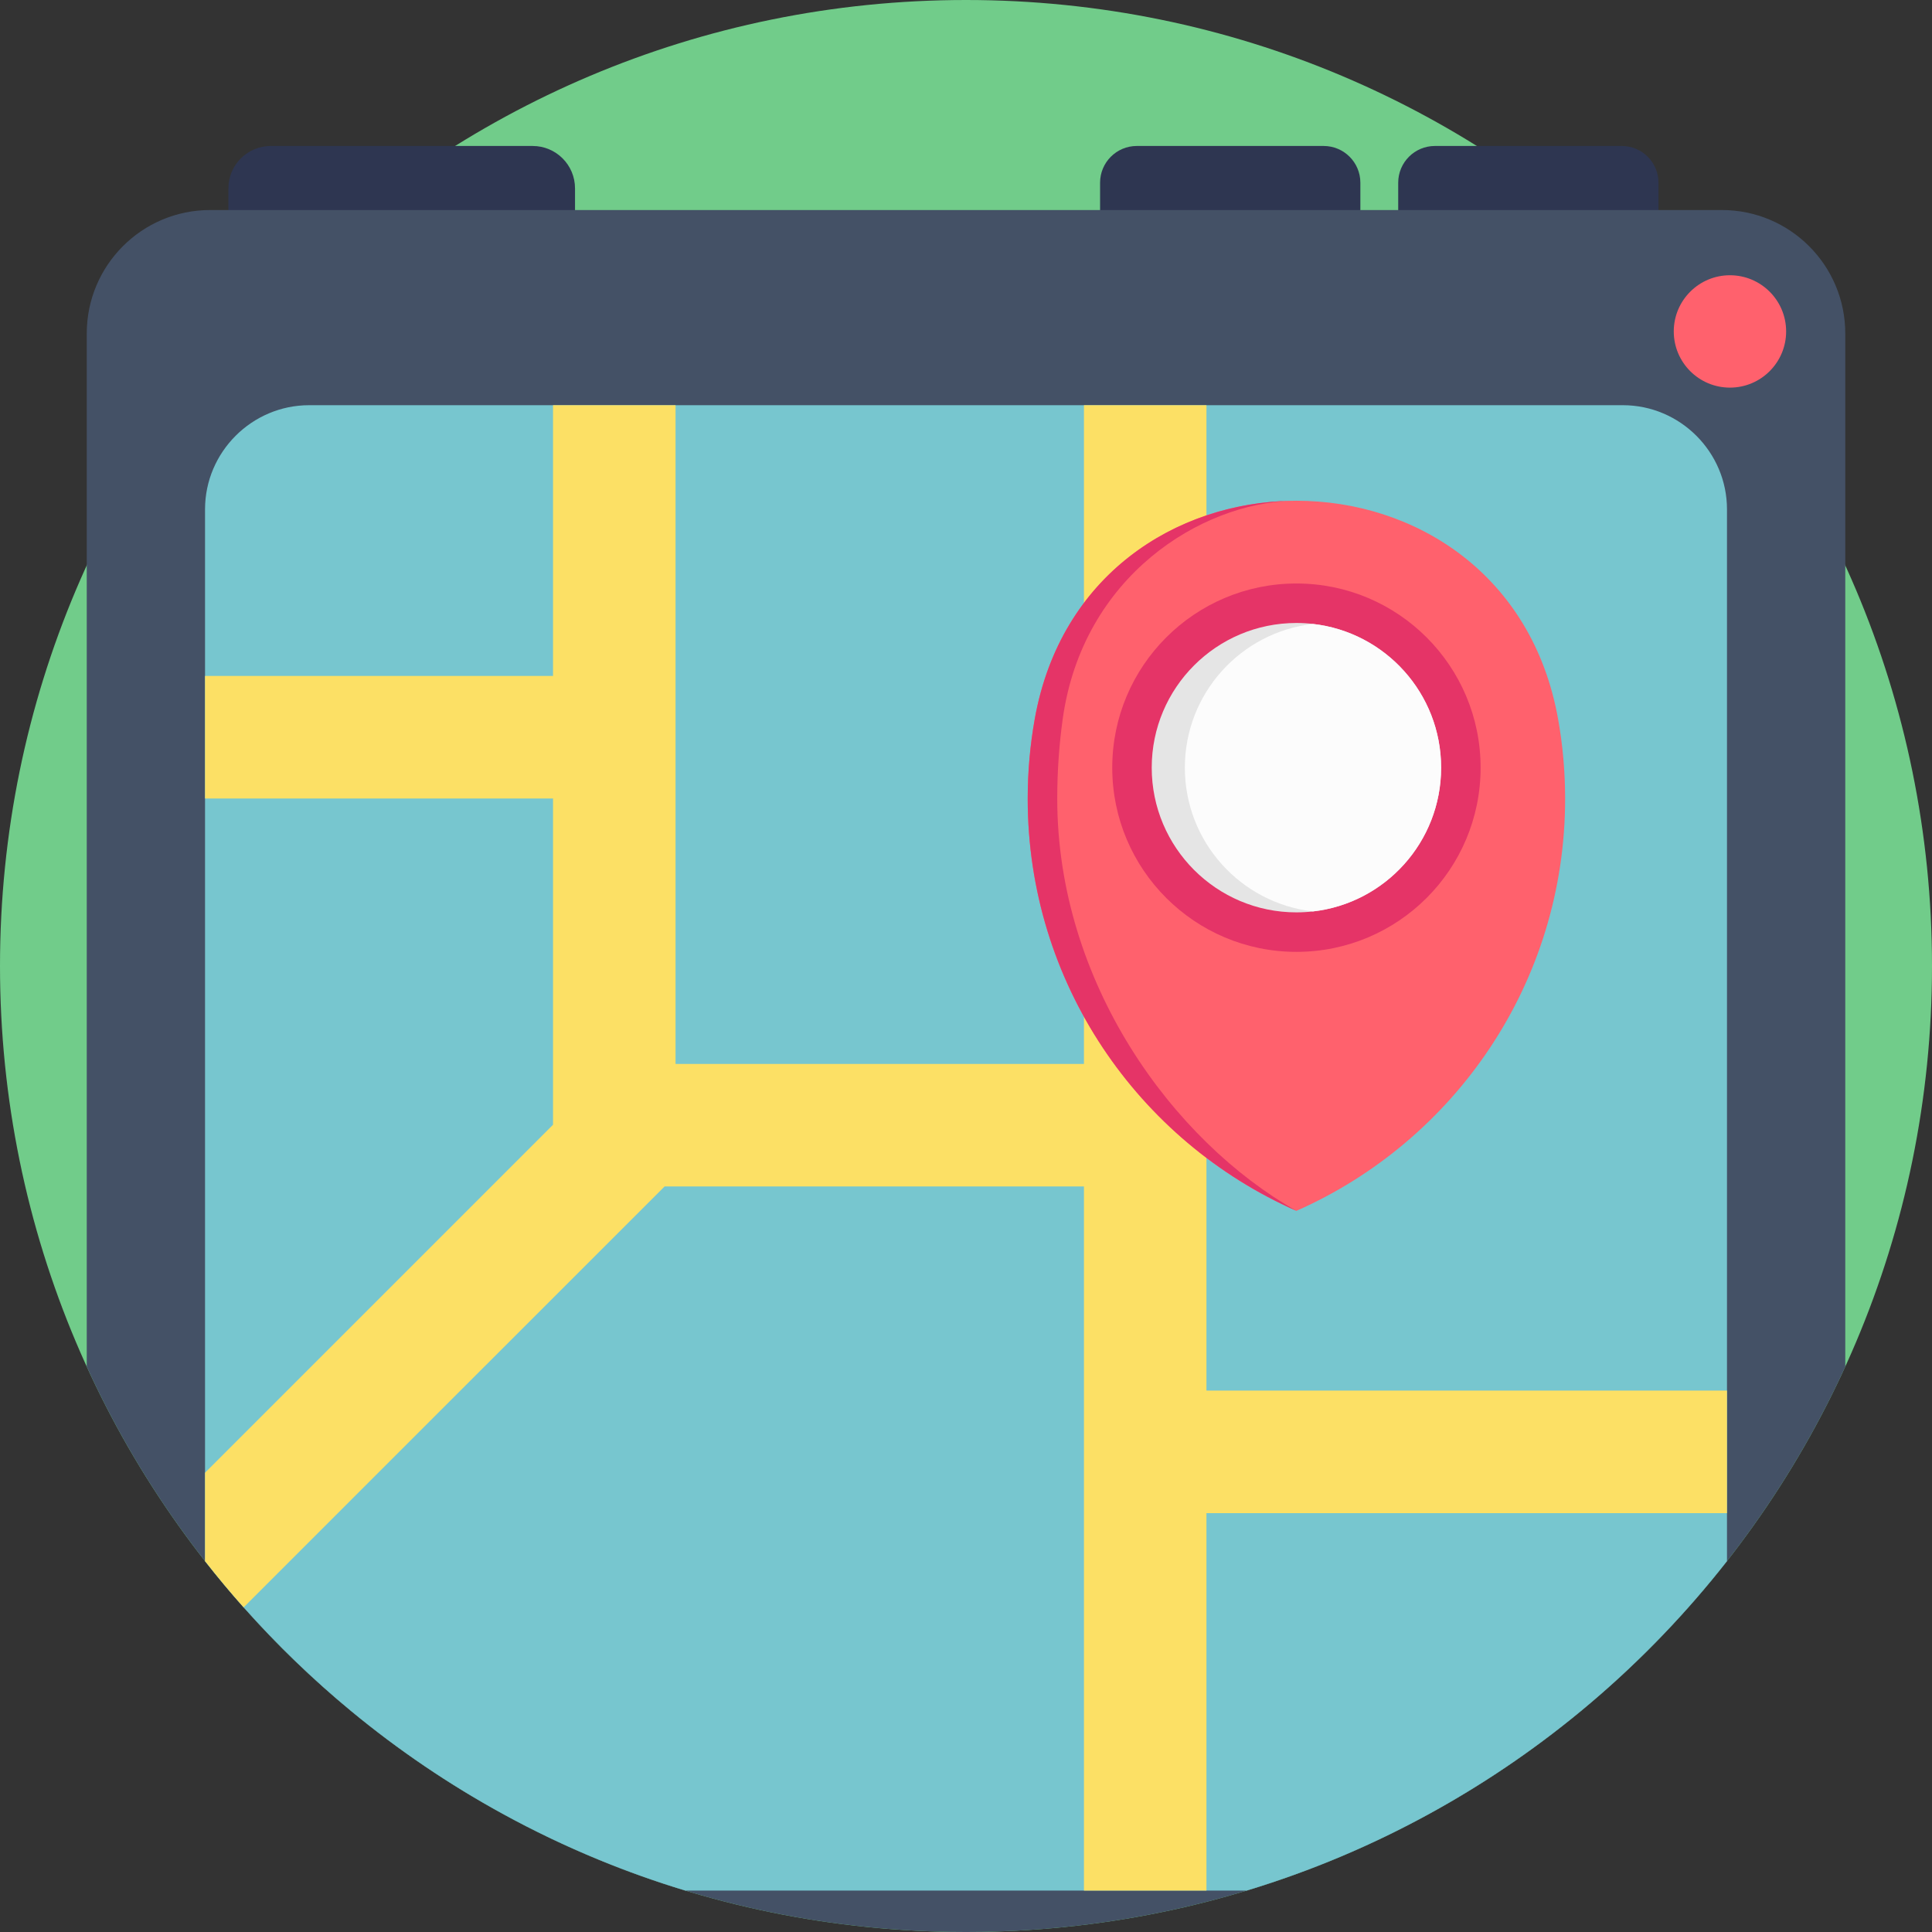 <svg height="512pt" viewBox="0 0 512 512" width="512pt" xmlns="http://www.w3.org/2000/svg"><rect x="0" y="0" width="512" height="512" fill="#333333" stroke="none"/><path d="m512 256c0 141.387-114.613 256-256 256s-256-114.613-256-256 114.613-256 256-256 256 114.613 256 256zm0 0" fill="#71cc8a"/><g fill="#2e3651"><path d="m370.539 48.418v20.043h68.977v-20.043c0-5.375-4.355-9.734-9.734-9.734h-49.508c-5.375 0-9.734 4.359-9.734 9.734zm0 0"/><path d="m60.531 49.918v18.543h91.855v-18.543c0-6.207-5.031-11.234-11.238-11.234h-69.383c-6.203 0-11.234 5.027-11.234 11.234zm0 0"/><path d="m291.531 48.418v20.043h68.98v-20.043c0-5.375-4.359-9.734-9.738-9.734h-49.504c-5.379 0-9.738 4.359-9.738 9.734zm0 0"/></g><path d="m489.016 88.375v273.805c-8.422 18.465-18.977 35.746-31.348 51.535-21.387 27.305-48.199 50.168-78.828 66.938-36.453 19.988-78.312 31.348-122.836 31.348-44.523 0-86.383-11.359-122.84-31.348-30.625-16.77-57.438-39.633-78.828-66.938-12.371-15.789-22.922-33.07-31.344-51.535v-273.805c0-18.066 14.637-32.715 32.703-32.715h400.605c18.066 0 32.715 14.648 32.715 32.715zm0 0" fill="#445166"/><path d="m457.668 134.98v278.734c-21.387 27.305-48.199 50.168-78.828 66.938-15.273 8.379-31.504 15.246-48.473 20.375h-148.73c-7.785-2.352-15.422-5.078-22.871-8.141-8.789-3.613-17.336-7.699-25.602-12.234-14.262-7.816-27.699-16.938-40.145-27.23-10.176-8.41-19.684-17.598-28.453-27.461-3.543-3.969-6.949-8.055-10.23-12.246v-278.734c0-15.184 12.414-27.598 27.598-27.598h348.141c15.18 0 27.594 12.414 27.594 27.598zm0 0" fill="#77c6cf"/><path d="m473.344 87.832c0 8.223-6.668 14.891-14.891 14.891s-14.887-6.668-14.887-14.891c0-8.223 6.664-14.887 14.887-14.887s14.891 6.664 14.891 14.887zm0 0" fill="#ff616d"/><path d="m457.668 368.523v32.477h-137.945v100.027h-32.465v-186.598h-111.137l-87.188 87.164-24.367 24.367c-3.543-3.969-6.949-8.055-10.23-12.246v-23.426l92.223-92.223v-86.453h-92.223v-32.477h92.223v-71.754h32.469v174.57h108.23v-174.57h32.465v261.141zm0 0" fill="#fce065"/><path d="m412.906 190.516c-13.785-77.086-124.898-77.086-138.684 0-1.227 6.863-1.867 13.93-1.867 21.145 0 48.781 29.273 90.723 71.211 109.227 41.934-18.508 71.211-60.445 71.211-109.227-.004-7.215-.641-14.281-1.871-21.145zm0 0" fill="#ff616d"/><path d="m343.566 320.887c-41.938-18.508-71.211-60.445-71.211-109.227 0-7.215.641-14.281 1.871-21.145 6.809-38.078 37.355-57.344 68.195-57.797-23.977.594-55.488 19.852-60.789 57.797-.953 6.863-1.453 13.93-1.453 21.145 0 48.781 30.668 90.719 63.387 109.227zm0 0" fill="#e53467"/><path d="m392.375 203.445c0 26.953-21.852 48.809-48.809 48.809-26.957 0-48.809-21.855-48.809-48.809 0-26.957 21.852-48.812 48.809-48.812 26.957 0 48.809 21.855 48.809 48.812zm0 0" fill="#e53467"/><path d="m381.91 203.441c0 19.691-14.844 35.922-33.953 38.098-1.441.164-2.906.25-4.391.25-21.176 0-38.348-17.172-38.348-38.348 0-21.176 17.172-38.344 38.348-38.344 1.484 0 2.949.086 4.391.254 19.109 2.172 33.953 18.398 33.953 38.09zm0 0" fill="#e5e5e5"/><path d="m381.91 203.441c0 19.691-14.844 35.922-33.953 38.098-19.113-2.176-33.961-18.406-33.961-38.098s14.848-35.918 33.961-38.09c19.109 2.172 33.953 18.398 33.953 38.09zm0 0" fill="#fcfcfc"/></svg>